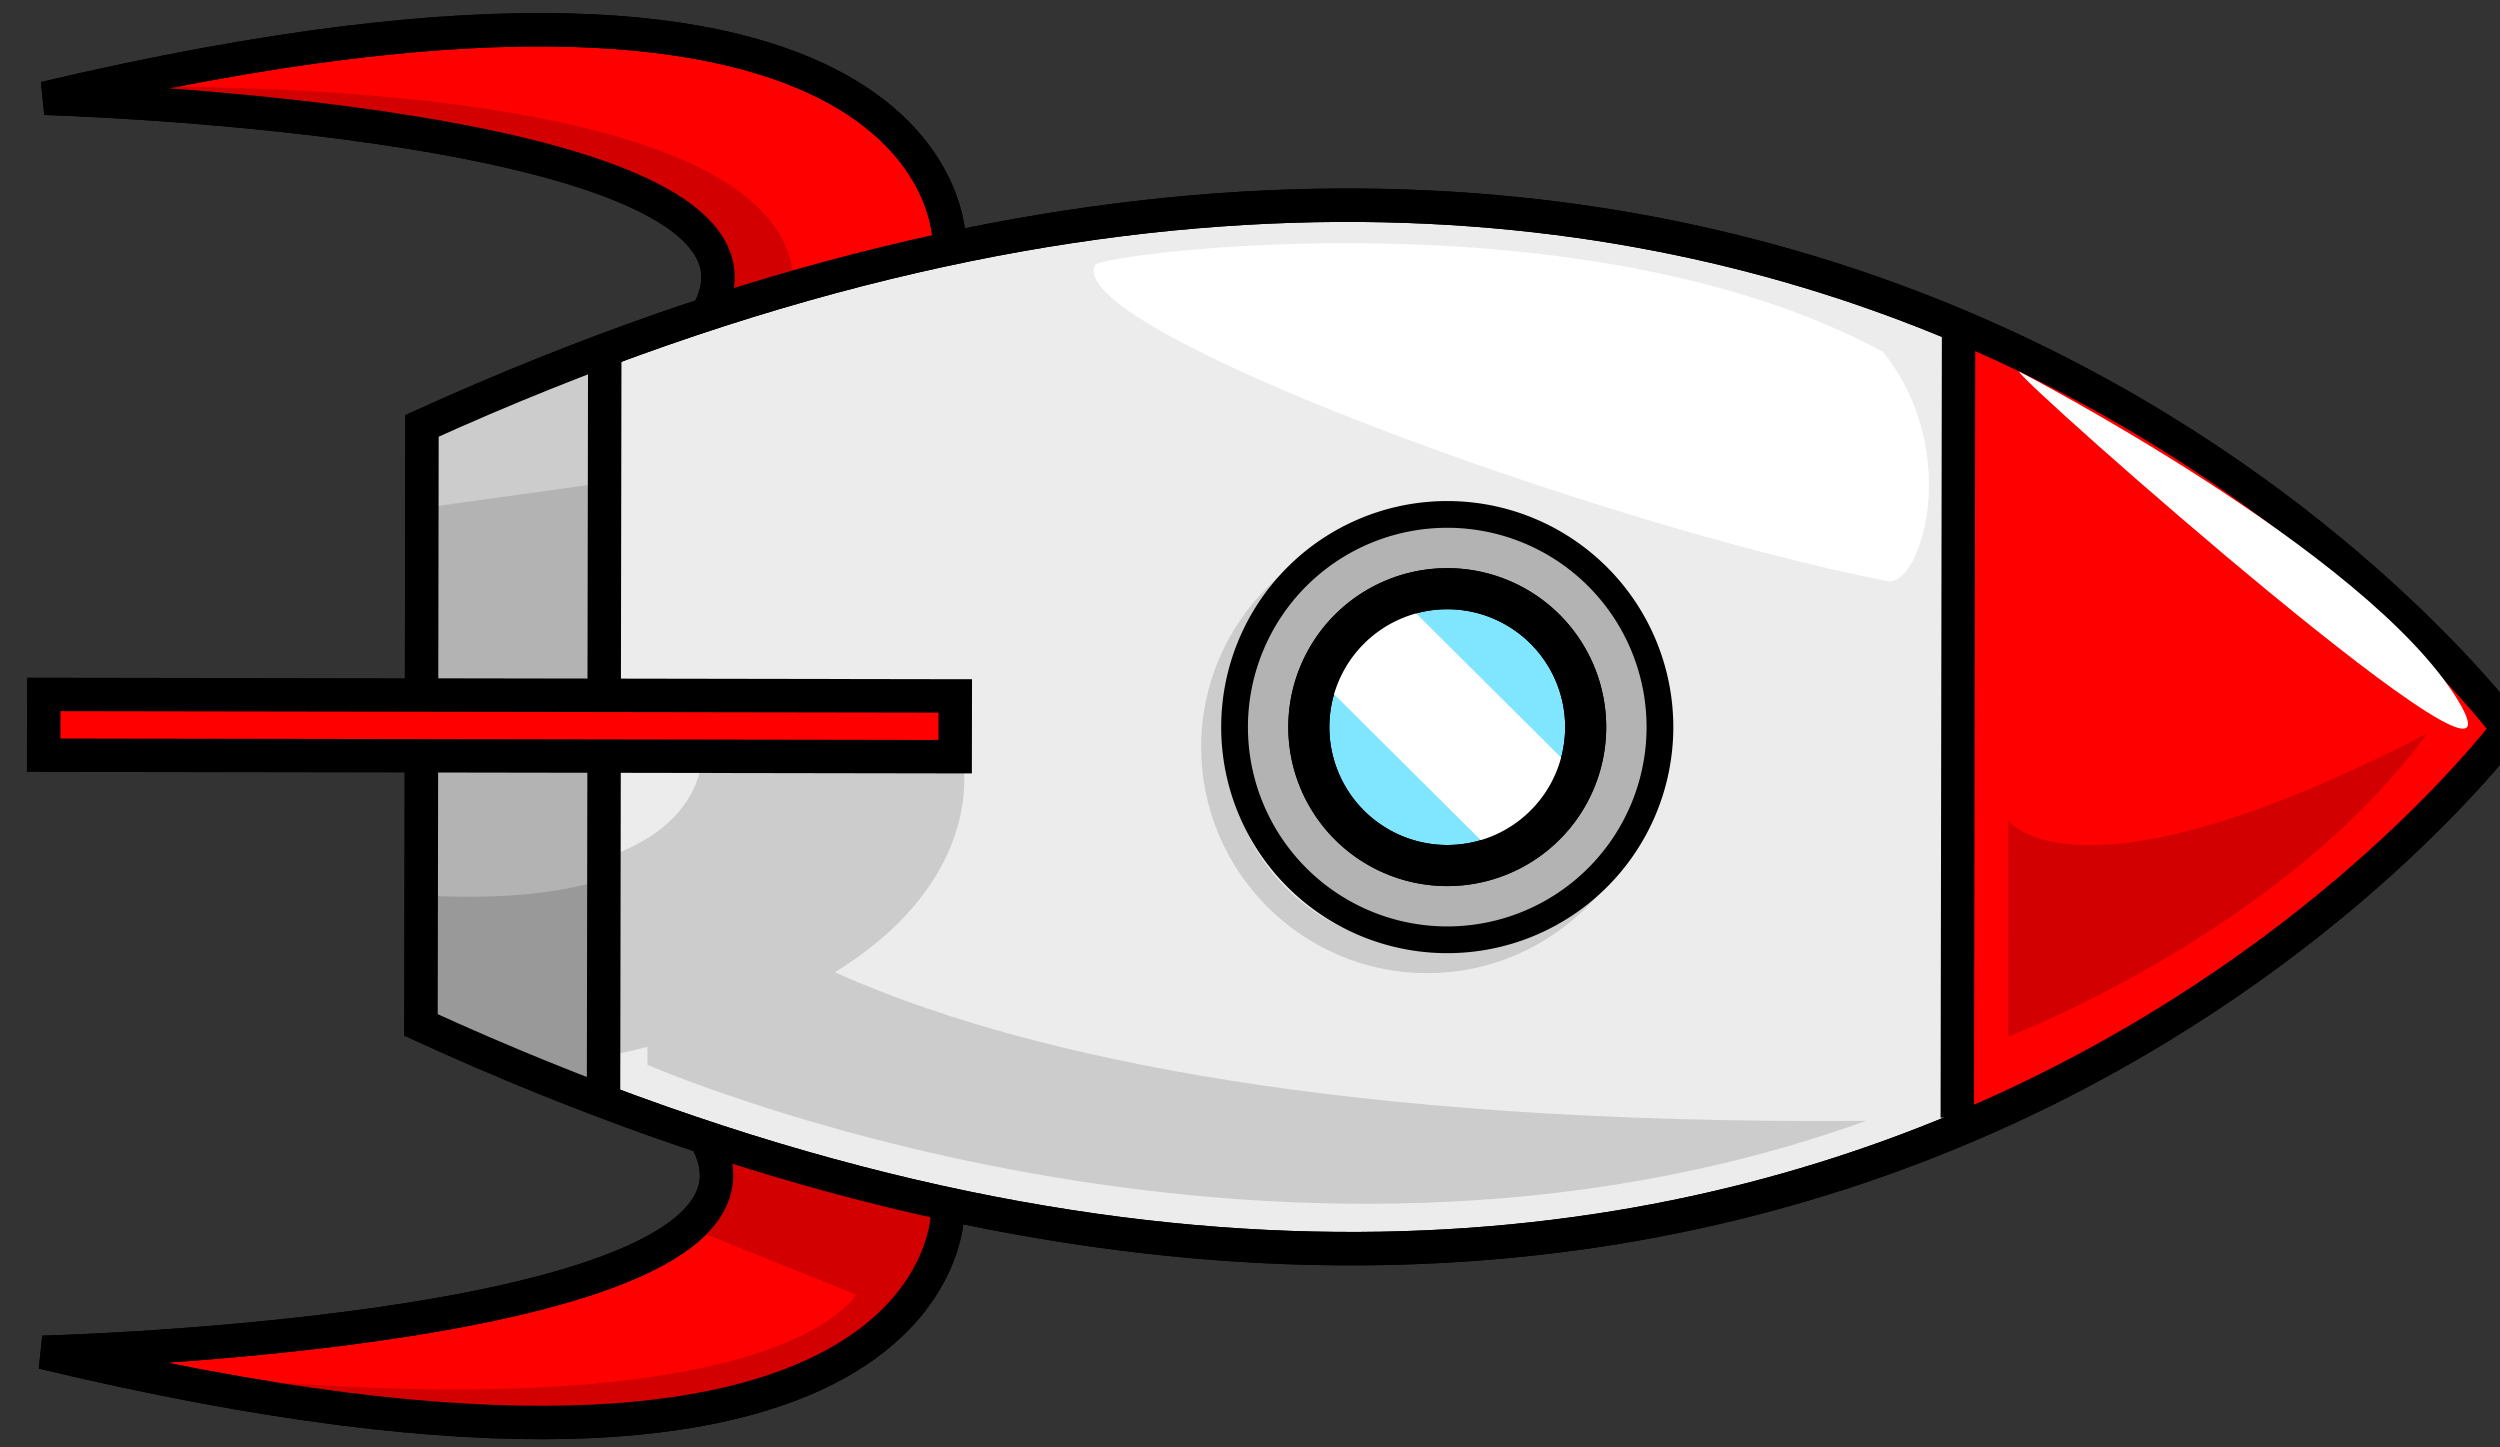 <svg viewBox="0 0 475 275" xmlns="http://www.w3.org/2000/svg">
 <rect x="0" y="0" width="475" height="275" fill="#333333" stroke="none"/>

 <g id="imagebot_22">
  <g id="imagebot_23" transform="rotate(90.094 242.105 138.208) matrix(0.635 0 0 0.635 116.501 73.055)">
   <path id="imagebot_62" d="m196.186,-265.466c-30.79,24.506 -267.46,229.9 -88.188,623.22l179.25,0c179.27,-393.32 -57.396,-598.68 -88.188,-623.19l-2.875,-0.031l0.001,0.001z" stroke-width="10" stroke="#000000" fill-rule="evenodd" fill="#ececec"/>
   <path id="imagebot_61" d="m203.606,-10.816c-37.293,0 -67.625,30.363 -67.625,67.656c0,37.293 30.332,67.625 67.625,67.625c37.293,0 67.656,-30.332 67.656,-67.625c0,-37.293 -30.363,-67.656 -67.656,-67.656zm0,8c32.965,0 59.656,26.692 59.656,59.656c0,32.965 -26.691,59.625 -59.656,59.625c-32.965,0 -59.625,-26.66 -59.625,-59.625c0,-32.965 26.66,-59.656 59.625,-59.656z" stroke-linecap="round" stroke-width="8" fill="#cccccc"/>
   <g id="imagebot_43" fill-rule="evenodd">
    <g id="imagebot_54" stroke="#000000">
     <g id="imagebot_56" fill="#ff0000">
      <path id="imagebot_60" d="m76.835,-103.986l43.437,-79.802l60.609,-68.69l17.173,-13.132l64.65,67.68l50.508,81.822l4.041,17.173l-241.43,-1.01"/>
      <g id="imagebot_57" stroke-width="10">
       <path id="imagebot_59" d="m52.591,200.074c0,0 -107.08,-1.334 -42.426,270.72c0,0 6.061,-227.16 62.63,-199.15"/>
       <path id="imagebot_58" d="m342.966,200.074c0,0 107.08,-1.334 42.426,270.72c0,0 -6.061,-227.16 -62.63,-199.15"/>
      </g>
     </g>
     <path id="imagebot_55" d="m81.886,302.094l26.264,55.558l179.81,-1.01l21.213,-54.548l-227.28,0l-0.007,0z" fill="#b3b3b3"/>
    </g>
    <g id="imagebot_51" fill="#d20000">
     <path id="imagebot_53" d="m367.756,227.344l-20.203,50.508l-12.122,-10.102l-14.142,6.061l19.193,-75.761l34.345,17.173c0,0 59.599,41.416 13.132,247.49c27.274,-213.14 -21.213,-235.37 -20.203,-235.37l0,0.001z"/>
     <path id="imagebot_52" d="m7.134,467.764c0,0 -10.061,-220.37 58.589,-221.22c7.576,-0.094 7.071,24.244 7.071,24.244l-27.274,6.061l-21.213,66.67l-17.173,124.25l0,-0.005z"/>
    </g>
    <path id="imagebot_50" d="m243.286,302.104c4.053,12.21 6.448,29.248 5.281,53.531c0.862,0.304 1.775,0.73 2.719,1.219l36.656,-0.219l17.094,-43.938c-0.69,-3.754 -1.486,-7.105 -2.25,-10.594l-59.5,0l0,0.001z" fill="#999999"/>
    <g id="imagebot_47" fill="#cccccc">
     <path id="imagebot_49" d="m217.266,195.454c-6.819,-0.505 -11.125,0.562 -11.125,0.562l-5.062,77.781c0,0 24.335,-4.806 35.812,28.312l59.625,0c-19.366,-90.309 -59.667,-105.21 -79.25,-106.66l0.001,0.005z"/>
     <path id="imagebot_48" d="m84.726,306.624l20,50l28,2l-8,-57l-40,5z"/>
    </g>
    <g id="imagebot_44" stroke-width="10" stroke="#000000" fill="none">
     <path id="imagebot_46" d="m196.186,-265.466c-30.79,24.506 -267.46,229.9 -88.188,623.22l179.25,0c179.27,-393.32 -57.396,-598.68 -88.188,-623.19l-2.875,-0.031l0.001,0.001z"/>
     <path id="imagebot_45" d="m76.835,-101.966l237.39,0"/>
    </g>
   </g>
   <g id="imagebot_36" stroke="#000000">
    <g id="imagebot_40" stroke-linecap="round">
     <path id="imagebot_42" d="m261.266,50.834a63.64,63.64 0 1 1 -127.28,0a63.64,63.64 0 1 1 127.28,0z" stroke-width="8" fill="#b3b3b3"/>
     <path id="imagebot_41" d="m239.046,50.834a41.416,41.416 0 1 1 -82.832,0a41.416,41.416 0 1 1 82.832,0z" stroke-width="12.293" fill="#80e5ff"/>
    </g>
    <g id="imagebot_37" stroke-width="10">
     <path id="imagebot_39" d="m84.916,303.104l224.25,0" fill="none"/>
     <path id="imagebot_38" d="m188.536,198.054l18.183,0l0,272.74l-18.183,0l0,-272.74z" stroke-linecap="round" fill="#ff0000"/>
    </g>
   </g>
   <path id="imagebot_35" d="m299.066,289.974c0,0 80.812,-185.87 16.162,-364.66c3.03,317.19 -83.843,364.66 -83.843,364.66l67.68,0l0.001,0z" fill-rule="evenodd" fill="#cccccc"/>
   <g id="imagebot_32" stroke-linecap="round">
    <rect id="imagebot_34" transform="matrix(0.704 0.71 -0.704 0.71 0 0)" height="83.714" width="34.47" y="-147.034" x="158.601" stroke-width="10" fill="#ffffff"/>
    <path id="imagebot_33" d="m239.046,50.834a41.416,41.416 0 1 1 -82.832,0a41.416,41.416 0 1 1 82.832,0z" stroke-width="12.293" stroke="#000000" fill="none"/>
   </g>
   <g id="imagebot_24" fill-rule="evenodd">
    <path id="imagebot_31" d="m289.976,-117.116c0,0 -31.315,-81.822 -90.914,-125.26c54.548,105.06 26.264,125.26 26.264,125.26l64.65,0z" fill="#d20000"/>
    <g id="imagebot_28" stroke-width="10" stroke="#000000" fill="none">
     <path id="imagebot_30" d="m342.966,200.074c0,0 107.08,-1.334 42.426,270.72c0,0 -6.061,-227.16 -62.63,-199.15"/>
     <path id="imagebot_29" d="m52.591,200.074c0,0 -107.08,-1.334 -42.426,270.72c0,0 6.061,-227.16 62.63,-199.15"/>
    </g>
    <g id="imagebot_25" fill="#ffffff">
     <path id="imagebot_27" d="m90.976,-120.146c0,0 53.538,-104.05 97.985,-131.32c44.447,-27.274 -96.975,133.34 -97.985,131.32z"/>
     <path id="imagebot_26" d="m59.443,156.334c-3.164,-1.757 -22.724,-145.96 25.714,-235.71c29.867,-24.039 70.502,-11.397 68.571,-1.429c-16.727,86.351 -75.47,247.59 -94.286,237.14l0.001,-0.001z"/>
    </g>
   </g>
  </g>
  <title>imagebot_22</title>
 </g>
</svg>